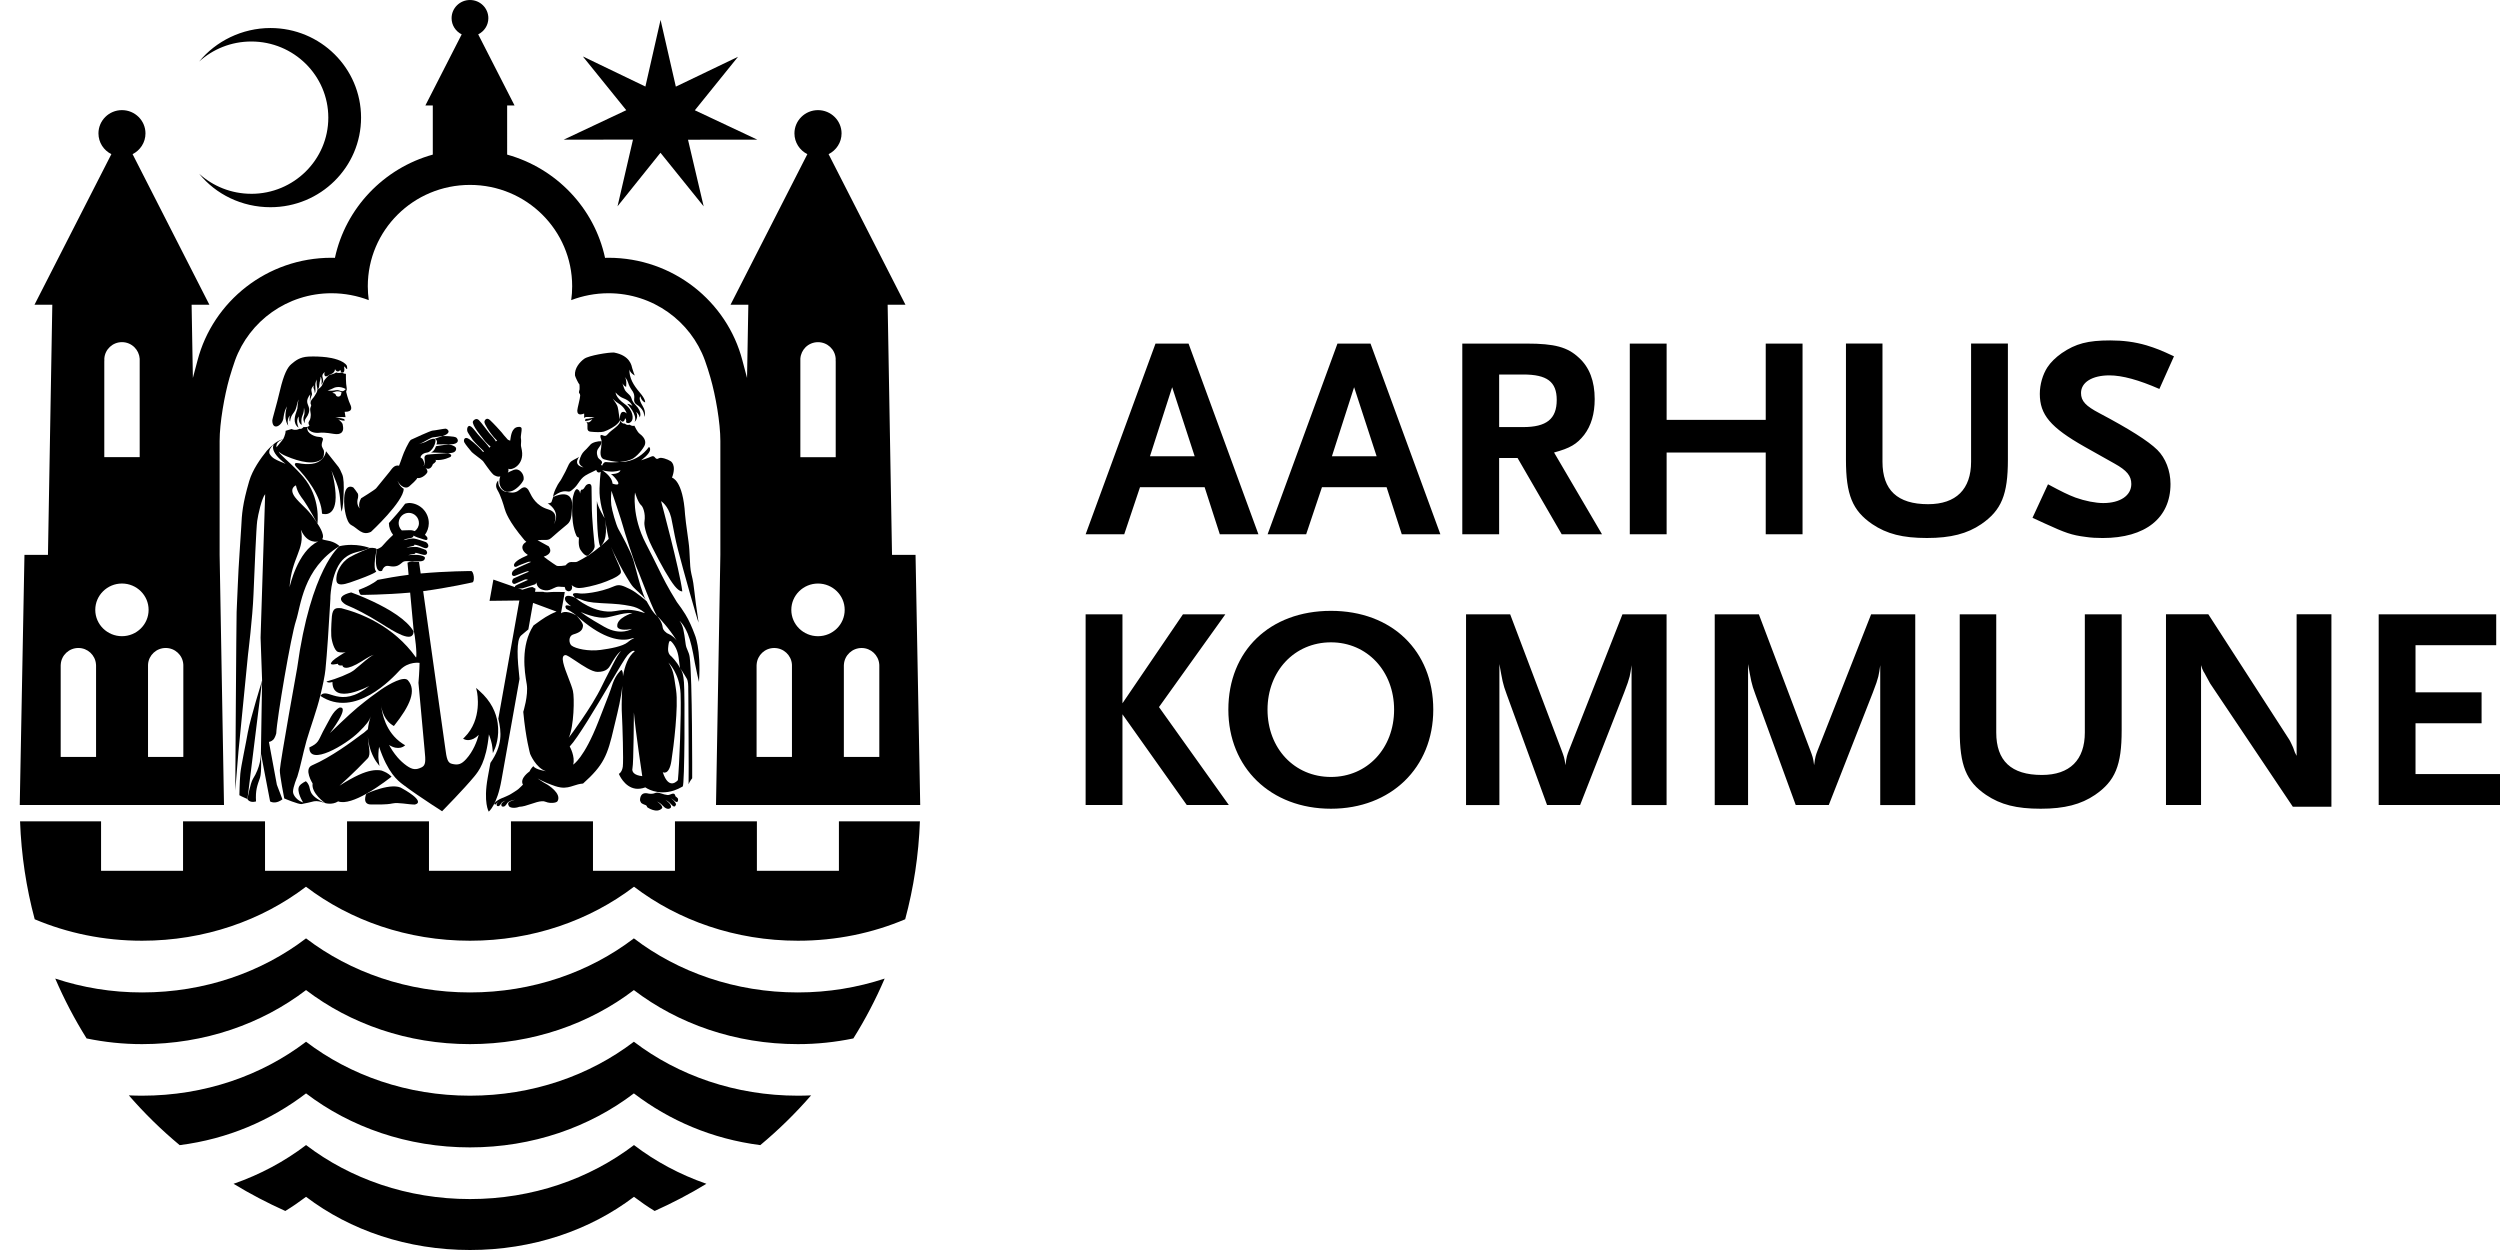 <svg xmlns="http://www.w3.org/2000/svg" fill="none" viewBox="0 0 120 60">
  <path fill="currentColor" fill-rule="evenodd" d="M14.814 37.675c-.016-.035-.037-.067-.054-.094-.022-.029-.046-.055-.077-.083 0 0-.217.095-.308.224-.177.247.176.797.176.797-.295-.096-.479-.341-.487-.509-.007-.224.207-.729.207-.729.067-.201.137-.489.207-.787.07-.291.136-.59.235-.941.201-.687.493-1.462.659-2.154.125-.509.219-.957.25-1.261.075-.742.167-2.139.217-3.055.029-.491.02-.367.02-.408 0-.119.069-1.36.667-1.878.395-.339.767-.281 1.22-.495 0 0-.649-.263-1.447-.087 0 0-1.38 1.072-2.035 5.849 0 0-.805 4.447-.832 4.9-.011.236.212 1.361.212 1.361s.701.299.848.27c.091-.032.214-.039.422-.095.205-.06.333-.073.686.043-.841-.373-.673-.66-.786-.868ZM20.68 21.718l.83.03c.247.009.397-.064.383-.225-.012-.13-.363-.198-.363-.198l-.603.093s-.071.253-.247.301ZM28.528 26.052c0-.068-.123-1.078-.123-1.848-.004-.395-.009-.725-.012-.835-.011-.234-.246-.127-.292-.036-.116.21-.167.165-.167.165s-.072-.012-.086.192c-.031-.149-.047-.136-.092-.18-.17-.161-.264.4-.264.4s-.015.115-.024.394c-.002.058-.005.13-.005.204 0 .286.025.815.203 1.204.034.064.074.087.126.092 0 0-.056.395.07.587.236.361.363.278.363.278.422-.344.305-.472.302-.616ZM18.667 25.107c0 .21.077.404.202.567-.212.195-.457.458-.503.518-.091.117-.279.17-.279.17s-.201 1.2.253 1.039c0 0 .072-.287.316-.235.409.088.519-.066.685-.192.11-.082.441-.015.441-.015.258-.056.563.069.615-.163-.002-.032-.01-.057-.01-.057-.206-.169-.791-.088-.791-.088s.09-.036.216-.052c.041-.009.123.002.13-.066 0 0 .051.002.318.081.216.068.23-.038.244-.081-.005-.081-.067-.137-.067-.137s-.283-.116-.418-.14c-.133-.021-.503.029-.503.029s.013-.016.228-.06c.078-.017.155-.017.148-.083 0 0 .154.015.361.114.143.069.213.067.253.045.013-.023.047-.052.053-.073v-.048c-.017-.119-.128-.165-.128-.165s-.441-.155-.56-.167c-.118-.016-.503.081-.503.081.097-.069.205-.077.33-.099.173-.033.152-.127.152-.127s.037.055.385.156c.096.029.345.156.273-.069-.019-.029-.064-.081-.11-.119.111-.154.181-.341.185-.546.01-.53-.415-.971-.944-.983-.065 0-.126.024-.191.035 0 0 .002 0 .002-.002-.251.349-.558.676-.781.93Zm.616-.353c.094-.088.216-.139.347-.137.269.006.483.23.479.499-.003.159-.082.289-.199.377-.048-.016-.088-.023-.097-.03-.044-.025-.292-.009-.524-.003-.005-.006-.012-.009-.018-.015-.089-.094-.138-.218-.136-.346.005-.131.054-.255.149-.345ZM19.323 37.855c-.477-.344-1.741.243-1.741.243s-.23.526.237.517c.253-.004.688.022 1.033-.052.275-.056.7.051 1.064.056.548-.148-.593-.764-.593-.764ZM11.903 35.114c-.102.598-.331 1.638-.367 2.014-.033.375-.046 1.042-.046 1.042.143.084.323.149.388.183l.706-5.704s-.575 1.869-.679 2.465Z" clip-rule="evenodd"/>
  <path fill="currentColor" fill-rule="evenodd" d="m42.817 26.633-.21-12.006h.855l-3.69-7.228c.368-.183.623-.561.623-.996 0-.614-.508-1.117-1.132-1.117s-1.13.502-1.13 1.117c0 .436.253.813.62.996l-3.688 7.228h.855l-.062 3.515-.224-.846c-.737-2.832-3.337-4.923-6.429-4.923-.055 0-.112.002-.163.004-.512-2.39-2.342-4.302-4.699-4.956V5.062h.355l-1.744-3.412c.29-.146.487-.438.487-.777C23.442.391 23.047 0 22.559 0c-.486 0-.883.391-.883.873 0 .339.196.632.485.777l-1.743 3.412h.356v2.359c-2.355.654-4.184 2.566-4.698 4.956-.054-.003-.11-.004-.165-.004-3.092 0-5.688 2.091-6.429 4.923l-.224.846-.061-3.515h.853L6.364 7.399c.367-.183.619-.561.619-.996 0-.614-.503-1.117-1.13-1.117-.623 0-1.127.502-1.127 1.117 0 .436.252.813.62.996l-3.69 7.228h.855L2.302 26.633H1.174L.948 38.641H10.752l-.21-12.008v-5.467c0-.868.229-2.175.475-3.038.084-.288.174-.566.267-.833.683-1.877 2.498-3.219 4.628-3.219.632 0 1.236.12 1.788.33-.028-.217-.046-.438-.046-.665 0-2.684 2.186-4.865 4.905-4.865 2.717 0 4.905 2.181 4.905 4.865 0 .227-.015.448-.046.665.553-.21 1.156-.33 1.788-.33 2.131 0 3.946 1.341 4.628 3.219.097.267.184.545.267.833.25.863.476 2.17.476 3.038v5.467l-.209 12.008h9.802l-.224-12.008H42.817ZM5.006 17.336h.002v-.131c.032-.438.399-.782.846-.782.236 0 .445.094.6.247.14.141.232.324.247.535h.004v4.738H5.006v-4.607Zm-.394 18.997H2.913v-4.39c0-.022 0-.043.004-.062.032-.435.399-.778.846-.778.445 0 .81.343.844.778 0 .019.004.041.004.062v4.39Zm1.242-5.796c-.706 0-1.281-.565-1.281-1.264 0-.697.575-1.264 1.281-1.264.707 0 1.279.567 1.279 1.264 0 .699-.572 1.264-1.279 1.264Zm2.946 5.796H7.105v-4.39c0-.022 0-.043.002-.062.033-.435.401-.778.847-.778.447 0 .812.343.844.778.002.019.002.041.002.062v4.39ZM38.416 17.206h.002c.016-.211.108-.394.245-.535.153-.152.366-.247.601-.247.45 0 .817.345.848.782v.131h.002v4.607h-1.697v-4.738Zm-.402 19.128h-1.698v-4.39c0-.022.003-.043.004-.062.034-.435.397-.778.842-.778.449 0 .814.343.85.778 0 .019.002.041.002.062v4.39Zm1.25-5.796c-.706 0-1.281-.565-1.281-1.264 0-.697.575-1.264 1.281-1.264.708 0 1.281.567 1.281 1.264 0 .699-.573 1.264-1.281 1.264Zm2.942 5.796h-1.701v-4.39c0-.022.004-.043.004-.062.036-.435.401-.778.849-.778.445 0 .81.343.846.778 0 .019.003.041.003.062v4.39Z" clip-rule="evenodd"/>
  <path fill="currentColor" fill-rule="evenodd" d="m20.949 21.334.581-.01c.414.029.539-.145.383-.312-.082-.088-.671-.082-.671-.082l-.39.135s.197.042.097.269ZM24.306 23.606c.077.005.19-.007.295-.049.175-.076.425-.296.531-.524.041-.241-.127-.423-.238-.473-.089-.039-.145-.034-.238-.004-.09.029-.289.133-.289.133.064-.063.034-.191.034-.191.149.101.771-.17.649-.879-.024-.147-.046-.185-.045-.263.004-.12.019-.215 0-.305-.023-.127.047-.363.033-.478-.011-.116-.191-.087-.263-.057-.25.111-.259.51-.286.635 0 0-.037-.008-.079-.03-.057-.021-.064-.063-.127-.123-.032-.029-.151-.171-.2-.239-.052-.067-.408-.452-.566-.597-.153-.137-.257-.009-.265.088-.011.112.293.534.293.534.249.33.319.359.319.359l-.067.05s.029-.039-.318-.41c-.042-.042-.36-.484-.486-.611-.13-.134-.267.002-.29.049-.079.167.438.778.438.778.222.316.408.433.408.433l-.075.066c.045-.038-.4-.499-.4-.499-.181-.184-.325-.419-.462-.522-.18-.128-.239.165-.147.295.034.045.098.168.224.34.119.157.541.554.541.554l-.041.031c-.106-.133-.436-.46-.665-.618-.228-.157-.293.046-.235.157.052.104.299.399.357.465.06.067.508.387.539.434.053.081.175.25.203.285.053.072.214.299.311.376 0 0 .194.126.314.069-.111.304-.005.65.294.739Z" clip-rule="evenodd"/>
  <path fill="currentColor" d="M30.998 28.792c.015.022.029.045.043.07-.014-.021-.028-.044-.043-.07Z"/>
  <path fill="currentColor" fill-rule="evenodd" d="M23.465 37.025c-.022.123-.041.229-.053.294-.218 1.205.048 1.64.048 1.64s.404-.318.612-1.525c.11-.619.504-2.834.865-4.847-.106-.96-.164-1.867.075-2.083.146-.132.427-.353.349-.291.138-.765.226-1.274.226-1.274l1.127.418c-.399.155-.677.356-.966.565-.046.033-.092.067-.139.1-.635.974-.422 2.244-.337 2.753l.012.07c.084.532-.167 1.324-.167 1.324.117 1.274.33 2.02.33 2.02s.268.664.756.829c0 0-.519-.08-.603-.245 0 0-.132.128-.183.258 0 0-.489.328-.315.632-.034.033-.061.061-.085.085-.101.102-.141.144-.318.254l-.037.024c-.185.118-.24.153-.588.293-.123.05-.287.151-.337.236-.017.066.034.078.05.055.071-.09.182-.138.182-.138-.156.083-.15.175-.101.214l.025.008c.032.009.088 0 .152-.116.027-.056.086-.106.218-.149-.004.003-.011.006-.02.011-.068.035-.248.129-.155.266.126.055.203-.067.245-.134.01-.016.018-.028.024-.035.089-.088.169-.106.283-.131.026-.006.055-.012.086-.02-.351.1-.386.16-.289.321.079.083.295.094.486.02.167-.002.374-.071.576-.139.182-.061.36-.12.498-.127.092-.008.11-.002.207.03.025.008.054.018.091.029.106.034.415.034.471-.069.196-.367-.454-.776-.57-.833-.114-.056-.393-.252-.393-.252s.373.208.687.311c.231.09.381.117.43.122.254.032.433-.026.62-.087.135-.044.273-.089.447-.102.985-.883 1.173-1.337 1.481-2.687.019-.081.041-.168.063-.261.127-.521.292-1.2.339-1.743-.038.846-.034 1.083-.017 1.393.027.514.08 2.213.041 2.491-.041.277-.189.343-.189.343s.25.639.814.712c.133.014.287 0 .456-.064 0 0 .561.418 1.38.149.13-.044.267-.106.415-.191.096-.056.109-4.418.06-4.996-.032-.393-.07-.501-.188-.687 0 0 .133.178.321.501.075.132.074.339.073.548-0.0.087-.001.175.004.258 0 0 .028 3.886.012 4.267.052-.14.173-.286.173-.286s.013-4.797-.12-5.816c-.018-.136-.061-.234-.102-.329-.038-.087-.074-.172-.089-.28l-.002-.015c-.091-.675-.116-.857-.292-1.116 0 0 .205.164.395.625.129.315.231.763.338 1.395.065.355.198.911.198.911.109-1.614-.21-2.289-.21-2.289-.102-.277-.272-.682-.445-.955-.13-.214-.262-.392-.342-.5-.031-.041-.054-.072-.066-.091-.448-.722-.644-1.121-.918-1.679-.148-.301-.318-.648-.564-1.117-.699-1.338-.525-2.462-.525-2.462s.132.481.306.625c.06.047.212.363.147.778-.022.122.018.518.375 1.232.437.869.82 1.542 1.077 1.857.238.291.365.254.365.254-.127-1.028-1.02-4.33-1.02-4.33s.338.2.485.787c.018.069.041.192.071.353.056.299.137.729.252 1.177.24.944.949 3.443.993 3.512-.12-.775-.167-1.19-.2-1.478-.038-.332-.057-.498-.145-.855-.054-.222-.066-.494-.079-.787-.011-.241-.022-.497-.058-.75-.121-.867-.156-1.153-.168-1.319-.1-1.66-.627-1.767-.627-1.767.237-.629-.068-.793-.068-.793-.139-.092-.439-.193-.547-.145-.113.073-.154.024-.197-.026-.04-.048-.082-.098-.189-.046-.137.066-.481.178-.481.178.649-.493.377-.643.377-.643-.593.804-1.417.723-1.417.723-.248.023-.491.02-.633.004-.101-.012-.16.075-.202.178l-.007-.009c-.012-.016-.025-.034-.043-.043.051-.072.092-.142-.041-.237-.048-.034-.08-.072-.104-.109 0 0-.108-.227-.012-.394.02-.033.041-.063.063-.093.061-.085.121-.168.121-.294-.179-.011-.438.055-.535.162-.033.034-.061.067-.09.1-.06.067-.119.134-.208.214-.11.109-.178.245-.237.467-.051.205.208.314.208.314s-.53-.069-.215-.509c-.024.023-.082.052-.149.086-.077.039-.167.084-.234.135-.086.066-.146.205-.201.33-.026.059-.05.114-.074.157-.025.044-.055.101-.087.162-.069.131-.146.278-.199.338-.077.088-.32.562-.301.721l-.081.239c-.015.046-.154.081-.188.059.688.454.301.995.301.995s.299-.535-.271-.699c-.574-.166-.787-.604-.897-.83-.025-.052-.045-.093-.063-.117-.153-.199-.29-.093-.42.008-.057.044-.112.086-.166.102-.128.038-.177.05-.46-.005-.186-.019-.287-.164-.344-.262-.061-.107-.05-.282-.05-.282s-.201.19-.038.457c.163.267.298.723.341.88.045.158.181.607.955 1.523 0 0 .038.034.091.084-.097.055-.169.126-.187.218-.024.145.074.293.247.395-.001.006-.003.012-.004.018-.002.006-.003.013-.004.017-.173.074-.351.165-.4.197-.144.095-.224.169-.246.256 0 .123.076.13.232.037.027-.016.176-.072.291-.116.062-.024.114-.043.131-.05.082-.035.167-.009.167-.009s-.628.274-.738.336c-.081.044-.195.127-.181.265.013.067.089.094.153.067.042-.02.204-.081.333-.128.069-.025.128-.047.154-.058.113-.042.125-.036.148-.026.008.004.018.008.035.011 0 0-.684.294-.736.325-.051.03-.078.103-.078.163.008.076.078.123.145.096.032-.011.171-.073.29-.126.068-.03.13-.058.162-.071.089-.039.166.011.166.011s-.591.257-.604.281c-.009.007-.031.041-.023.065l-1.034-.362-.184 1.021 1.431-.017s-.565 3.192-1.01 5.675c.153.648.208 1.275-.38 2.12-.025.135-.051.28-.074.407Zm3.087-13.171c.072-.11.331-.224.331-.224.124-.043.213-.06.335-.043.014.002.027.003.038.005.089.013.111.016.302-.159.088-.082.151-.172.213-.262.085-.123.17-.245.319-.341.101-.065.224-.123.338-.177.07-.033.136-.065.193-.095.011.058.045.102.094.117.042.012.083-.002.118-.029-.02.184-.05.496-.056.794-.002.156 0 .305.017.434.045.386.116.618.175.812.02.065.038.126.054.187 0 0-.334-.538-.373-.824 0 0-.025 1.805.162 2.182l-.03.024c-.11.089-.205.167-.237.187l-.057.042c-.065.049-.211.154-.211.154-.014.007-.033.017-.052.032-.144.087-.447.264-.512.288-.054.026-.117.024-.198.021-.029-.001-.061-.002-.095-.002-.116 0-.18.064-.25.135-.009.009-.018.018-.027.027 0 0-.348.064-.436.01-.06-.034-.272-.181-.434-.298-.078-.055-.142-.103-.175-.132.16-.048.289-.134.314-.261.011-.077-.021-.153-.069-.226l.004-0.0.004-.001-.55-.301c.145-.016.248-.014.329-.013.143.002.217.004.331-.096.208-.184.506-.443.765-.652.189-.155.204-.404.218-.627.005-.084.011-.164.025-.235.032-.948-.918-.45-.918-.45Zm6.088 8.217c-.149-.316-.428-.577-.428-.577s-.166-.1-.143-.381c.037-.441.096-.403.245-.213.221.296.254.578.293.919.009.081.019.164.032.252Zm-5.141 1.085c-.038-.161-.124-.381-.212-.61-.201-.518-.419-1.08-.147-1.102.067-.006.254.12.484.274.348.234.793.533 1.057.533.433 0 .548-.198.63-.338l.001-.002c.323-.579.493-.658.493-.658-.117.138-.218.308-.399.662-.056.113-.117.23-.18.352-.105.203-.217.419-.327.648-.504 1.06-1.6 2.496-1.6 2.496.253-.529.281-1.927.201-2.253Zm2.324-.997c.053.014.083.127.08.303.082-.492.246-.951.564-1.202 0 0-.066-.123-.346.19-.107.122-.446.695-.859 1.392-.668 1.127-1.529 2.581-1.916 2.989 0 0 .276.487.166.87 0 0 .52-.295 1.212-2.07l.153-.391c.299-.764.414-1.056.531-1.425.15-.431.387-.639.416-.657Zm.537 4.702c.053-.199.067-2.665.067-2.665.079.925.401 3.059.401 3.059-.375-.039-.521-.198-.467-.394Zm2.073-3.861.02.138c.115.775-.113 2.674-.227 3.394-.114.716-.413.533-.413.533.299.916.726.381.726.381.07-.678.169-3.183.129-4.151-.043-.973-.585-1.494-.585-1.494.228.357.254.54.35 1.198Zm-3.535-10.428c.463.11.665.057.832.013.017-.004.034-.009.051-.013-.045.194-.458.186-.458.186.086.042.238.209.316.336.173.275-.238.119-.238.119-.026-.371-.503-.642-.503-.642Zm.202 2.692c-.024-.135-.046-.253-.065-.336.041.205.165.979-.223 1.302.169-.142.359-.308.406-.364-.046-.198-.085-.416-.119-.602Zm-4.268 2.959c.005.002.011.004.017.006l-.017-.006Zm6.166.569c-.093-.141-.21-.246-.341-.365-.081-.073-.167-.151-.257-.246-.078-.081-.198-.264-.325-.486-.112-.184-.23-.4-.342-.607-.012-.028-.026-.054-.039-.081-.011-.021-.021-.042-.031-.063-.154-.297-.283-.566-.334-.697.037.098.058.145.078.19.015.034.03.067.05.12.036.099.091.219.147.342.115.251.233.508.194.599-.075.182-.651.4-.949.502-.273.089-.829.236-1.086.224-.198-.011-.326-.145-.326-.145.088.175-.06.417-.284.239 0 0-.025-.061-.048-.144-.041.005-.279-.016-.279-.016-.093-.002-.177.039-.266.082-.114.056-.236.115-.397.094-.237-.032-.382-.139-.42-.38-.031.087-.035.089-.116.112-.018.005-.039.011-.066.02-.06.017-.452.147-.452.147-.043.016-.182.019-.26-.005l.225.077s.192-.056.298-.093c.089-.032.19-.034.19-.034s.063.037.145.079l-.007.042c-.006.034-.011.067-.018.106l.395.002.015.005c.013.004.026.008.04.011.086.014.172.007.253 0l.044-.004c.113-.009.128-.009.18-.008.02 0.0.045.001.084.001l.37.004h.047l-.183 1.022s.201-.197.736.101c0 0 .332.347.322.487-.017.204-.102.319-.457.424-.262.078-.223.433-.092.538.194.149.806.288 1.396.208.458-.062 1.051-.166 1.3-.369.008-.007.017-.014.026-.022.056-.048.123-.105.286-.171-.047-.012-.136.013-.209.033-.031.009-.059.016-.08.021-.505.083-1.331-.093-2.491-1.149 0 0-.193-.165-.479-.309 0 0-.194-.278.231-.131 0 0-.11-.068-.239-.21-.086-.092-.163-.467.454-.188 0 0 .915.804 1.905.63.643-.119.967-.049 1.425.098 0 0-.242-.254-.692-.339-.452-.084-.564-.098-1.4-.139-.608-.029-.788-.099-.957-.164-.081-.032-.159-.062-.281-.086 0 0-.423-.318.26-.21.068.01.854-.025 1.609-.359.234-.099.404-.017.717.134l.039.019c.302.146.785.575.785.575.017.03.034.06.05.09.06.108.121.216.184.315.082.121.17.23.271.307 0 0 .209.232.252.472.002.013.004.025.006.037.013.088.027.177.213.313 0 0 .274.093.466.351-.203-.319-.393-.567-.58-.787-.145-.172-.302-.346-.357-.386-.122-.136-.48-1.054-.728-1.688-.113-.29-.203-.52-.237-.59-.107-.225-.63-1.831-.679-2.045-.049-.212-.551-1.692-.551-1.692s-.046.381-.007.689c.028.235.223.936.341 1.151l.005.009c.126.226.572 1.025.71 1.469.036.118.081.287.131.478.131.493.3 1.136.467 1.437Zm-1.981 1.3c.782.446 1.321.093 1.321.093-.359.083-.692.041-.709-.117-.047-.414.735-.646.735-.646-.33-.004-.529.046-.791.113-.116.029-.244.062-.402.094-.514.112-1.292-.252-1.292-.252.067.055.349.271 1.139.717ZM16.529 24.294s.061.774.338.912c.312.155.512.528.94.322 0 0 1.57-1.453 1.571-2.066-.211-.132-.281-.35-.295-.382.131.268.393.411.56.266.388-.337.384-.401.384-.401.239.044.501-.235.491-.306-.008-.079-.046-.15-.099-.185.255.173.359-.176.359-.176.123-.071.157-.158.157-.158l-.042-.043c.388.043.729-.147.729-.147.04-.035.043-.063.029-.091-.029-.056-.14-.089-.14-.089s-.945.059-1.004.074c-.207.049-.11.236-.116.355-.009.151-.064.201-.064.201.06-.132.038-.179-.02-.308-.054-.119-.151-.074-.115-.153.038-.083.108-.168.32-.198.167-.021.379-.326.392-.553.002-.06-.018-.09-.053-.101-.104-.035-.322.087-.406.134-.074.048-.402.125-.402.125s.131-.026.271-.102c.137-.076.402-.232.479-.232.077 0 .36-.06.448-.06.472-.153.249-.349.145-.357-.049-.004-.551.094-.623.094-.088 0-.928.39-1.033.439-.103.053-.372.664-.406.781-.036.116-.17.464-.17.464-.236-.056-.356.173-.451.289-.113.129-.571.713-.65.798-.081.087-.721.479-.721.479-.168.294-.057.513-.073.483 0 0-.146-.159-.099-.412 0 0 .062-.174.016-.298-.041-.059-.102-.145-.122-.175-.039-.053-.075-.095-.093-.116 0 0-.522-.328-.432.892Z" clip-rule="evenodd"/>
  <path fill="currentColor" fill-rule="evenodd" d="M19.559 27.006c.015.176.033.372.053.585-.546.068-1.071.162-1.486.243-.214.183-.557.35-.913.483l.004-.002c.022.139.074.245.126.24 0 0 1.147-.003 2.344-.11.053.566.111 1.196.17 1.843v-.004c.06.138.173 1.18.112 1.278.003 0 .003-.007.003-.007 0 .005 0 .007.002.01-.002 0-.002-.002-.004-.003-1.088-1.53-2.67-2.132-3.586-2.368-.253-.018-.408-.022-.454.386 0 0-.052.621-.029.95.02.257.151.706.32.76.169.055.373.016.373.016-.05.012-.206.11-.304.176-.096.066-.31.186-.396.334-.087.147.321.044.321.044.018.121.221.078.221.078s.018.295.676-.051c.371-.197.553-.372.839-.46-.095.03-.271.166-.39.263-.222.176-.372.325-.581.488-.193.149-.835.41-1.311.535.088.093.287.022.287.022-.003 1.148 1.773.188 1.773.188-1.431 1.152-2.002.012-2.355.477 1.659 1.111 3.46-.848 3.819-1.232.415-.437.946-.35.946-.35s-.007.431-.055.98c0-.004.002-.012.002-.016.15 1.656.276 3.022.294 3.213.056.541.056.74-.141.836-.271.133-.438.117-.711-.071-.17-.119-.316-.257-.444-.403-.186-.215-.322-.435-.41-.599.232.149.418.157.537.133.014-.003.043-.01.043-.01.07-.02.111-.045.115-.05l.081-.058-.084-.05c-.016-.01-.029-.021-.045-.029 0 .002-.002.002-.002.002v-.002c-.825-.544-.989-1.49-1.021-1.825.028.232.143.719.608.98.799-.998 1.092-1.721.673-2.196-.188-.215-.871.16-1.296.451-.309.215-.617.442-1.1.836-.436.359-1.349 1.25-1.349 1.25s.992-1.291.466-1.228c-.332.159-.517.662-.799 1.154-.231.459-.219.559-.652.76-.022.917 1.737-.11 2.373-.737.377-.374.493-.511.601-.816l-.033.088c-.073.204-.112.403-.13.591-.242.208-.145.139-.352.281-.011.01-.037.029-.077.059-.298.222-1.34 1.005-2.255 1.395-.411.174.029.87.029.87-.076.467.599.939.599.939s.332.109.627-.08c.331.123.859-.088 1.355-.366.635-.357 1.209-.822 1.209-.822-.179-.179-.315-.225-.463-.286 0 0-.187-.063-.509 0-.326.061-.777.242-1.527.721 0 0 .712-.631 1.353-1.312.187-.202.009-.632.009-1.054.04.716.394 1.2.399 1.208l.158.213-.039-.263c-.032-.208-.008-.469.019-.662.212.63.434 1.034.634 1.303h.002v.004c.2.269.377.408.505.504.384.296.976.692 1.385.962l.002.001c.262.172.449.291.453.294l.046.029.037-.041c.011-.01 1.004-1.021 1.508-1.63.203-.249.572-.697.7-2.02.07.183.149.43.168.643l.012.147c-.002.018-.004.027-.007.044l.007-.046.011.115.105-.244c.004-.008.225-.531.124-1.209-.071-.479-.302-1.034-.882-1.545l-.152-.135.044.199c0 .012.278 1.303-.602 2.173l-.068.069.09.039c.012.007.317.128.662-.227-.082.3-.257.783-.605 1.166-.223.243-.381.3-.678.227-.214-.048-.258-.243-.327-.779-.046-.357-.659-4.697-1.057-7.511 1.213-.16 2.362-.421 2.362-.421.056-.009.084-.133.068-.281-.018-.151-.075-.268-.13-.263 0 0-1.197.003-2.42.117-.029-.204-.056-.389-.081-.558.044.002.09.004.126.002-.123.006-.297-.012-.451-.012-.096 0-.156.018-.223.046ZM12.48 37.331c.089-.252.045-1.166.045-1.166 0 .145-.031.665-.384 1.223-.124.197-.265.965-.265.965s.087.203.413.117c-.032-.541.058-.76.191-1.139ZM17.747 26.302s-.722.297-.965.446c-.442.262-.6.727-.622.883-.038.282-.066.575.643.328 1.276-.442 1.258-.532 1.258-.532-.193-.136.025-1.066.025-1.066-.061-.088-.339-.06-.339-.06ZM27.06 6.703l3.318-.001.004.004-.738 3.186-.006.015.003-.006-.001.008.008-.016 2.051-2.556h.007l2.07 2.568-.751-3.196.004-.003 3.321-.003-2.998-1.41 2.073-2.568-2.985 1.433-.733-3.203-.728 3.199-2.985-1.437-.006.007 2.071 2.563v.003l-2.999 1.413ZM30.426 50.003c-2.12 1.617-4.864 2.59-7.868 2.59-2.999 0-5.747-.973-7.868-2.59-2.119 1.617-4.865 2.59-7.869 2.59-.228 0-.411-.005-.637-.015.747.859 1.561 1.658 2.441 2.389 2.32-.297 4.361-1.184 6.065-2.484 2.12 1.617 4.869 2.592 7.868 2.592 3.003 0 5.748-.976 7.868-2.592 1.705 1.3 3.749 2.185 6.068 2.483.877-.731 1.692-1.528 2.438-2.388-.225.01-.406.015-.636.015-3.002 0-5.75-.973-7.87-2.59ZM38.934 52.579l.011-.014c-.005.005-.011.01-.014.014h.003ZM16.142 17.878s-.19.114-.31.099c0 0-.245.184-.32.395-.041.112-.068.159-.131.221-.07.074-.147.109-.147.109 0 .046-.013.09-.036.138-.05.094-.124.222-.19.287-.103.104-.114.224-.094.265.054.075 0 .107-.022.204-.019.074.028.249.025.323-.012.202-.041.23-.091.319-.053.092.028.195.028.195-.023.024-.08.055-.118.062.137.33.522.29.683.271.058-.007.236.01.342.021.126.014.364.069.473.047.329-.06.224-.368.214-.467-.025-.102-.211-.242-.211-.242s.161.068.307.07l-.018-.079s-.047-.017-.128-.036c-.094-.021-.303-.028-.303-.028s.293-.056.49-.029l-.041-.256c.406.008.327-.225.269-.352-.034-.071-.097-.229-.139-.386-.031-.117-.06-.21-.06-.226 0-.01.042-.097.029-.163-.05-.258-.04-.695-.04-.695-.096 0-.21-.067-.21-.067s-.127.056-.252 0Zm.181 1.131c-.051.03-.087.045-.154.01-.084-.039 0-.127-.217-.159 0 0 .036-.035.143-.061.17-.049.297.025.297.025s-.012.152-.068.184Zm.083-.231c-.103-.015-.154-.074-.294-.046-.14.026-.264.038-.386.006 0 0 .147-.038.237-.088.088-.053.318-.146.636.022 0 0-.09.121-.192.107Z" clip-rule="evenodd"/>
  <path fill="currentColor" fill-rule="evenodd" d="M30.426 45.042c-2.12 1.617-4.864 2.595-7.868 2.595-2.999 0-5.747-.978-7.868-2.595-2.119 1.617-4.865 2.595-7.869 2.595-1.473 0-2.863-.234-4.167-.665h-.002c.43 1.0.934 1.96 1.505 2.873.866.178 1.738.273 2.664.273 3.003 0 5.75-.976 7.869-2.594 2.12 1.617 4.869 2.594 7.868 2.594 3.003 0 5.748-.976 7.868-2.594 2.12 1.617 4.868 2.594 7.87 2.594.927 0 1.794-.094 2.665-.273.571-.913 1.075-1.873 1.503-2.873-1.304.428-2.695.665-4.168.665-3.002 0-5.75-.978-7.87-2.595ZM13.604 20.055c.011-.088.016-.109.034-.192.04-.2.137-.358.137-.358-.217.724.124.981.067.941 0 0-.11-.284.068-.503 0 0-.051.23.014.295 0 0 .009-.214.136-.377.107-.14.139-.215.172-.352.042-.184.066-.262.11-.334 0 0-.046.101-.058.308-.004.124-.008.138-.044.237-.074.206-.213.601.095.811 0 0-.162-.33.003-.541 0 0-.037.331.147.402 0 0-.06-.252.037-.457.068-.138.068-.301.069-.36 0 0 .06.223 0 .371-.052.12-.037.289.053.372 0 0-.063-.106.048-.256.113-.148.178-.328.14-.483-.051-.212-.2-.311.062-.658 0 0-.044.255-.004.401-.008-.041-.011-.097.009-.175.052-.205.11-.148.052-.372-.038-.142.115-.281.115-.281s-.018.022-.021.102c0 .036.029.09.043.126.017.047.023.15.023.15.045-.072.029-.242.024-.362-.011-.152.07-.3.07-.3s-.016.056-.007.217c.005.107.038.193.038.275 0 0 .081-.019.091-.229.012-.178.071-.244.056-.389.1.117.041.386.041.386.14-.172.074-.255.051-.398-.022-.132.129-.223.129-.223-.063.061-.043.207.034.215.07.008.196-.088.196-.088s.245-.054.245-.262c0 0 .102.234.259.04 0 0 .002.078.059.123.203.066.113-.293.113-.293s.051.029.092.088c.106.144.047-.115.047-.115-.144-.258-.707-.38-.976-.41-.267-.031-.569-.046-.873-.031-.422.024-.622.2-.817.361-.187.154-.363.495-.542 1.254-.177.76-.372 1.364-.372 1.462.014.513.495.23.538-.139ZM17.914 28.878c-.582-.276-1.058-.442-1.058-.442-.877.216-.33.559-.208.612.401.162.998.47 1.626.865.644.406 1.555.995 1.579.398-.318-.568-1.204-1.086-1.939-1.432ZM12.063 9.302c-.968 0-1.845-.368-2.504-.964.797.987 2.045 1.608 3.423 1.608 2.404 0 4.349-1.924 4.349-4.3 0-2.376-1.945-4.301-4.349-4.301-1.367 0-2.626.634-3.423 1.611.658-.598 1.536-.964 2.504-.964 2.041 0 3.696 1.637 3.696 3.655 0 2.018-1.655 3.656-3.696 3.656ZM13.27 21.478c-.035-.27.2-.341.32-.39 0 0-.176.004-.452.23-.088.071-.238.209-.328.314-.296.368-.685.906-.848 1.461-.324 1.109-.352 1.575-.383 2.216-.019.407-.133 1.857-.165 2.782-.02.609-.051.998-.056 1.286-.013.285-.065 8.574-.065 8.574l.156-1.912.457-4.63s.219-1.766.262-2.878c.045-1.106.133-3.222.178-3.526.043-.309.219-1.096.382-1.286l-.22 6.887s.057 1.501.073 2.043c0 0-.057 3.367-.057 3.516l.442 2.305c.132.068.341.086.591-.102l-.267-.7-.381-2.056s.114-.014.205-.105c.092-.087.147-.305.147-.305.029-.701.709-4.699.945-5.399.236-.701.325-2.509 2.092-3.59 0 0-.204-.203-.558-.262-.354-.059-.264-.089-.264-.089.134-.213-.238-.73-.238-.73-.423-.68-.666-.791-1.003-1.177-.443-.503-.03-.659-.03-.659.077.339.205.495.382.736.178.244.65 1.099.65 1.099s.18-1.234-.688-2.247c-.213-.247-.418-.451-.6-.622-.077-.07-.147-.138-.214-.198-.099-.091-.3-.29-.315-.315-.025-.027-.023-.045-.039-.07.072.07.183.143.35.213.688.295 1.372.435 1.716.141.115-.079.124-.353.089-.43-.055-.124-.145-.178-.055-.433.031-.087.062-.186-.171-.199-.271-.015-.476-.184-.524-.266-.029-.046-.053-.213-.053-.213s-.097.022-.156-.001c0 0-.104.132-.192.086 0 0-.185.115-.388.015l-.287.086c0 .191-.123.408-.123.408s-.232.29-.32.39Zm1.174 3.95c.302.712.831.56.831.56-1.004.464-1.376 2.205-1.376 2.205.092-1.431.751-1.821.545-2.764Zm-.731-3.161s-.117-.048-.299-.127c-.151-.069-.357-.143-.476-.363-.068-.167.125-.386.214-.457 0 0-.287.314.561.948ZM22.559 57.555c-3 0-5.748-.975-7.868-2.592-1.026.783-2.199 1.414-3.478 1.859h-.003c.795.484 1.626.919 2.485 1.305.346-.211.679-.442.995-.68C16.811 59.059 19.559 60 22.559 60c3.002 0 5.749-.941 7.872-2.553.314.238.644.469.992.68.857-.386 1.688-.819 2.484-1.305-1.279-.445-2.454-1.076-3.476-1.859-2.123 1.617-4.87 2.592-7.872 2.592Z" clip-rule="evenodd"/>
  <path fill="currentColor" fill-rule="evenodd" d="M40.268 41.798h-3.937v-2.374h-3.933v2.374h-3.935v-2.374h-3.937v2.374H20.591v-2.374h-3.933v2.374h-3.937v-2.374H8.786v2.374H4.851v-2.374H.963c.058 1.619.299 3.195.703 4.701 1.568.662 3.306 1.03 5.154 1.03 3 0 5.746-.976 7.867-2.592 2.122 1.616 4.868 2.592 7.87 2.592h.007c3.002 0 5.745-.976 7.869-2.592 2.12 1.616 4.866 2.592 7.868 2.592 1.843 0 3.584-.368 5.148-1.03.406-1.506.648-3.082.707-4.701h-3.888v2.374ZM29.765 20.159c-.054-.129-.065-.433-.117-.627-.027-.104-.138-.259-.245-.406 0 0 .111.136.32.262.19.114.346.356.351.465 0 0-.058-.1-.187-.081-.096.011-.152.209-.123.386.193.224.241-.082.241-.082s.086.068.041.185c0 0 .122.133.268-.041.095-.114.105-.521-.337-.833-.44-.315-.428-.553-.428-.553s.13.189.38.285c.247.097.365.225.436.39 0 0-.043-.095-.262-.128 0 0 .517.536.358.87 0 0 .216-.179.077-.482 0 0 .163.137.163.27 0 0 .171-.227-.199-.605-.193-.201-.174-.301-.215-.375-.04-.076-.089-.116-.215-.24-.124-.122-.132-.261-.2-.43 0 0 .042.109.18.185 0 0 .053-.342-.068-.49 0 0 .132.144.166.28.035.134.124.291.185.373.063.082.134.205.105.422-.03.222.172.283.22.33.048.047.29.231.256.519 0 0 .132-.194-.075-.532-.206-.342-.12-.423-.105-.458 0 0 .041.224.228.3 0 0 .047-.123-.255-.478-.303-.354-.51-.695-.498-1.111 0 0 .015.157.259.298 0 0-.086-.209-.119-.34-.034-.13-.096-.619-.876-.765-.257-.016-1.211.141-1.431.299-.219.158-.472.454-.445.795.005.062.174.411.216.441.004.041.004.081.005.12.002.056.002.099 0 .109-.005.044-.057.152-.01.193.025.022.039.064.039.11 0 .129-.139.621-.139.712 0 .093.021.209.185.188.061-.01.11-.024.144-.041.005.051.002.173-.004.215.06-.058.134-.048.201-.048.11 0 .304.02.304.02s-.162.036-.275.059c-.11.02-.16.01-.16.01l-.022.105s.24-.016.35-.101c0 0-.06.117-.146.152-.108.043-.159-.042-.203-.051 0 0 .106.035.114.163.013.132-.059.331.152.349.108.012.234.02.352.021.115 0 .221-.006.282-.025.117-.034.688-.278.781-.56Z" clip-rule="evenodd"/>
  <path fill="currentColor" fill-rule="evenodd" d="M28.524 18.921c-.071.07-.018.184-.181.196-.145.01-.192-.21-.192-.21s.176-.081.322-.074c.136.007.174.05.174.05s-.068-.013-.122.038Z" clip-rule="evenodd"/>
  <path fill="currentColor" fill-rule="evenodd" d="M28.049 18.878c-.089.003-.154-.044-.154-.044.152-.113.41-.202.551-.195.259.011.368.199.368.199-.442-.17-.674.034-.765.04ZM28.891 18.329c-.069-.019-.338.084-.585-.01-.243 0-.51-.276-.51-.276-.018-.081-.005-.099.046-.085.051.016.083.099.123.154.04.058.149.148.341.206 0-.125-.084-.206-.084-.206s.108.11.214.137c.639.14.301-.152.301-.152.466.205.329.451.447.717-.057-.083-.071-.204-.118-.3-.085-.167-.175-.186-.175-.186ZM14.316 22.232c-.239-.045-.167.11-.089.188.472.466 1.199 1.404 1.23 2.235 0 0 .548.203.643-.585.057-.471-.108-1.267-.193-1.484 0 0 .06.114.232.556.24.626.15.848.254 1.419.044-.119.063-.266.078-.413.007-.143.018-.294.022-.423.021-.426.005-.796-.067-.956-.087-.203-.135-.301-.174-.348-.039-.051-.601-.76-.601-.76-.032.166-.105.288-.202.374-.214.259-.671.285-1.133.196ZM29.014 22.053c.203.056.474.114.718.124.257-.024.517-.081.674-.184.123-.081.265-.221.384-.376.054-.066.098-.138.138-.207.015-.024.018-.048.029-.073.03-.103.04-.297-.25-.515-.115-.081-.246-.367-.257-.389-.119.039-.226-.048-.226-.048-.153.044-.227-.052-.227-.052-.055.015-.176-.015-.231-.174.063.236-.426.467-.604.69-.151.187-.252-.048-.345.06 0 .145.062.192.058.27 0 0-.005.248-.021.321-.033.153-.088.492.161.553ZM32.422 38.223c-.036-.167-.106-.147-.281-.077-.127.054-.366-.058-.512-.09-.14-.032-.16.014-.283.039-.123.027-.297-.019-.297-.019-.356-.045-.327.344-.327.344.012.046.036.087.06.124.086.064.164.079.219.106.048.025.041.054.067.098 0 0 .458.327.714.044.06-.129-.278-.34-.242-.321 0 0 .173.081.276.204.104.123.27.208.379.098.097-.147-.261-.386-.261-.386s.168.083.271.208c.11.133.204.178.247.003-.066-.154-.235-.277-.235-.277s.078.041.162.12c.104.097.19.068.165-.105-.024-.044-.122-.114-.122-.114ZM56.264 18.586l-1.066 3.315h2.146l-1.08-3.315Zm2.287 7.059-.729-2.26h-3.102l-.757 2.26h-1.852l3.353-9.153h1.586l3.354 9.153h-1.852ZM64.997 18.586l-1.065 3.315h2.146l-1.081-3.315Zm2.288 7.059-.729-2.26h-3.102l-.758 2.26h-1.851l3.353-9.153h1.586l3.354 9.153h-1.852ZM73.109 17.976h-1.15v2.524h1.15c1.124 0 1.614-.388 1.614-1.303 0-.874-.463-1.221-1.614-1.221Zm1.853 7.669-2.119-3.661h-.885v3.661h-1.768v-9.153h3.087c1.347 0 1.964.167 2.511.68.505.457.757 1.123.757 1.983 0 .707-.168 1.275-.505 1.719-.351.445-.673.638-1.445.846l2.301 3.925h-1.936ZM84.755 25.645V21.72h-4.757v3.925h-1.768v-9.153h1.768v3.661h4.757v-3.661h1.767v9.153h-1.767ZM95.102 25.159c-.672.457-1.459.665-2.609.665-1.165 0-1.923-.194-2.624-.665-.955-.652-1.263-1.415-1.263-3.093v-5.575h1.753v5.672c0 1.359.716 2.038 2.189 2.038 1.347 0 2.064-.721 2.064-2.038v-5.672h1.767v5.575c0 1.678-.309 2.427-1.277 3.093ZM103.65 18.67c-.983-.431-1.782-.652-2.399-.652-.828 0-1.362.333-1.362.846 0 .388.225.624.885.97 1.416.749 2.343 1.332 2.778 1.761.393.388.632.998.632 1.637 0 1.636-1.207 2.593-3.256 2.593-.281 0-.562-.014-.828-.055-.659-.083-.968-.194-1.937-.638-.126-.056-.336-.152-.603-.278l.744-1.608c.673.36.953.499 1.319.638.464.166.969.263 1.333.263.814 0 1.347-.36 1.347-.915 0-.389-.211-.652-.814-.985l-1.43-.804c-1.642-.93-2.148-1.54-2.148-2.538 0-.457.141-.93.365-1.276.154-.236.394-.471.688-.679.673-.458 1.248-.61 2.329-.61.617 0 1.165.069 1.74.236.449.139.701.236 1.318.527l-.701 1.567ZM56.965 38.64l-3.087-4.354v4.354h-1.768v-9.153h1.768v4.271l2.904-4.271h2.035l-3.186 4.452 3.353 4.701h-2.021ZM63.886 30.832c-1.754 0-3.045 1.386-3.045 3.231 0 1.859 1.291 3.231 3.045 3.231 1.74 0 3.031-1.372 3.031-3.231 0-1.845-1.291-3.231-3.031-3.231Zm0 7.987c-2.89 0-4.925-1.968-4.925-4.756 0-2.828 1.992-4.742 4.925-4.742 2.918 0 4.911 1.914 4.911 4.742 0 2.788-2.035 4.756-4.911 4.756ZM78.315 38.64v-6.712c-.07.472-.057.541-.352 1.305l-2.118 5.408h-1.586l-1.937-5.311c-.197-.526-.21-.678-.351-1.455v6.767h-1.601v-9.153h2.119l2.47 6.531c.098.264.14.36.182.708.056-.43.084-.486.168-.708l2.568-6.531h2.119v9.153h-1.683ZM90.251 38.64v-6.712c-.07.472-.056.541-.351 1.305l-2.119 5.408h-1.586l-1.937-5.311c-.197-.526-.21-.678-.351-1.455v6.767h-1.6v-9.153h2.119l2.469 6.531c.098.264.14.36.182.708.056-.43.085-.486.168-.708l2.568-6.531h2.119v9.153h-1.683ZM100.563 38.154c-.674.457-1.459.665-2.61.665-1.165 0-1.922-.193-2.624-.665-.955-.651-1.262-1.415-1.262-3.093v-5.574h1.753v5.672c0 1.359.715 2.039 2.189 2.039 1.347 0 2.063-.723 2.063-2.039v-5.672h1.768v5.574c0 1.678-.31 2.428-1.277 3.093ZM110.056 38.723l-3.972-5.921c-.028-.042-.084-.168-.196-.36-.056-.112-.098-.181-.112-.195-.056-.112-.084-.167-.126-.32v6.712h-1.683v-9.153H106l3.886 6.019c.015.027.057.096.099.192.043.099.071.154.084.181l.085.236.084.167v-6.795h1.67v9.236h-1.852ZM114.177 38.64v-9.153h5.641v1.484h-3.873v2.261h3.171v1.484h-3.171v2.44H120v1.484h-5.823Z" clip-rule="evenodd"/>
</svg>
